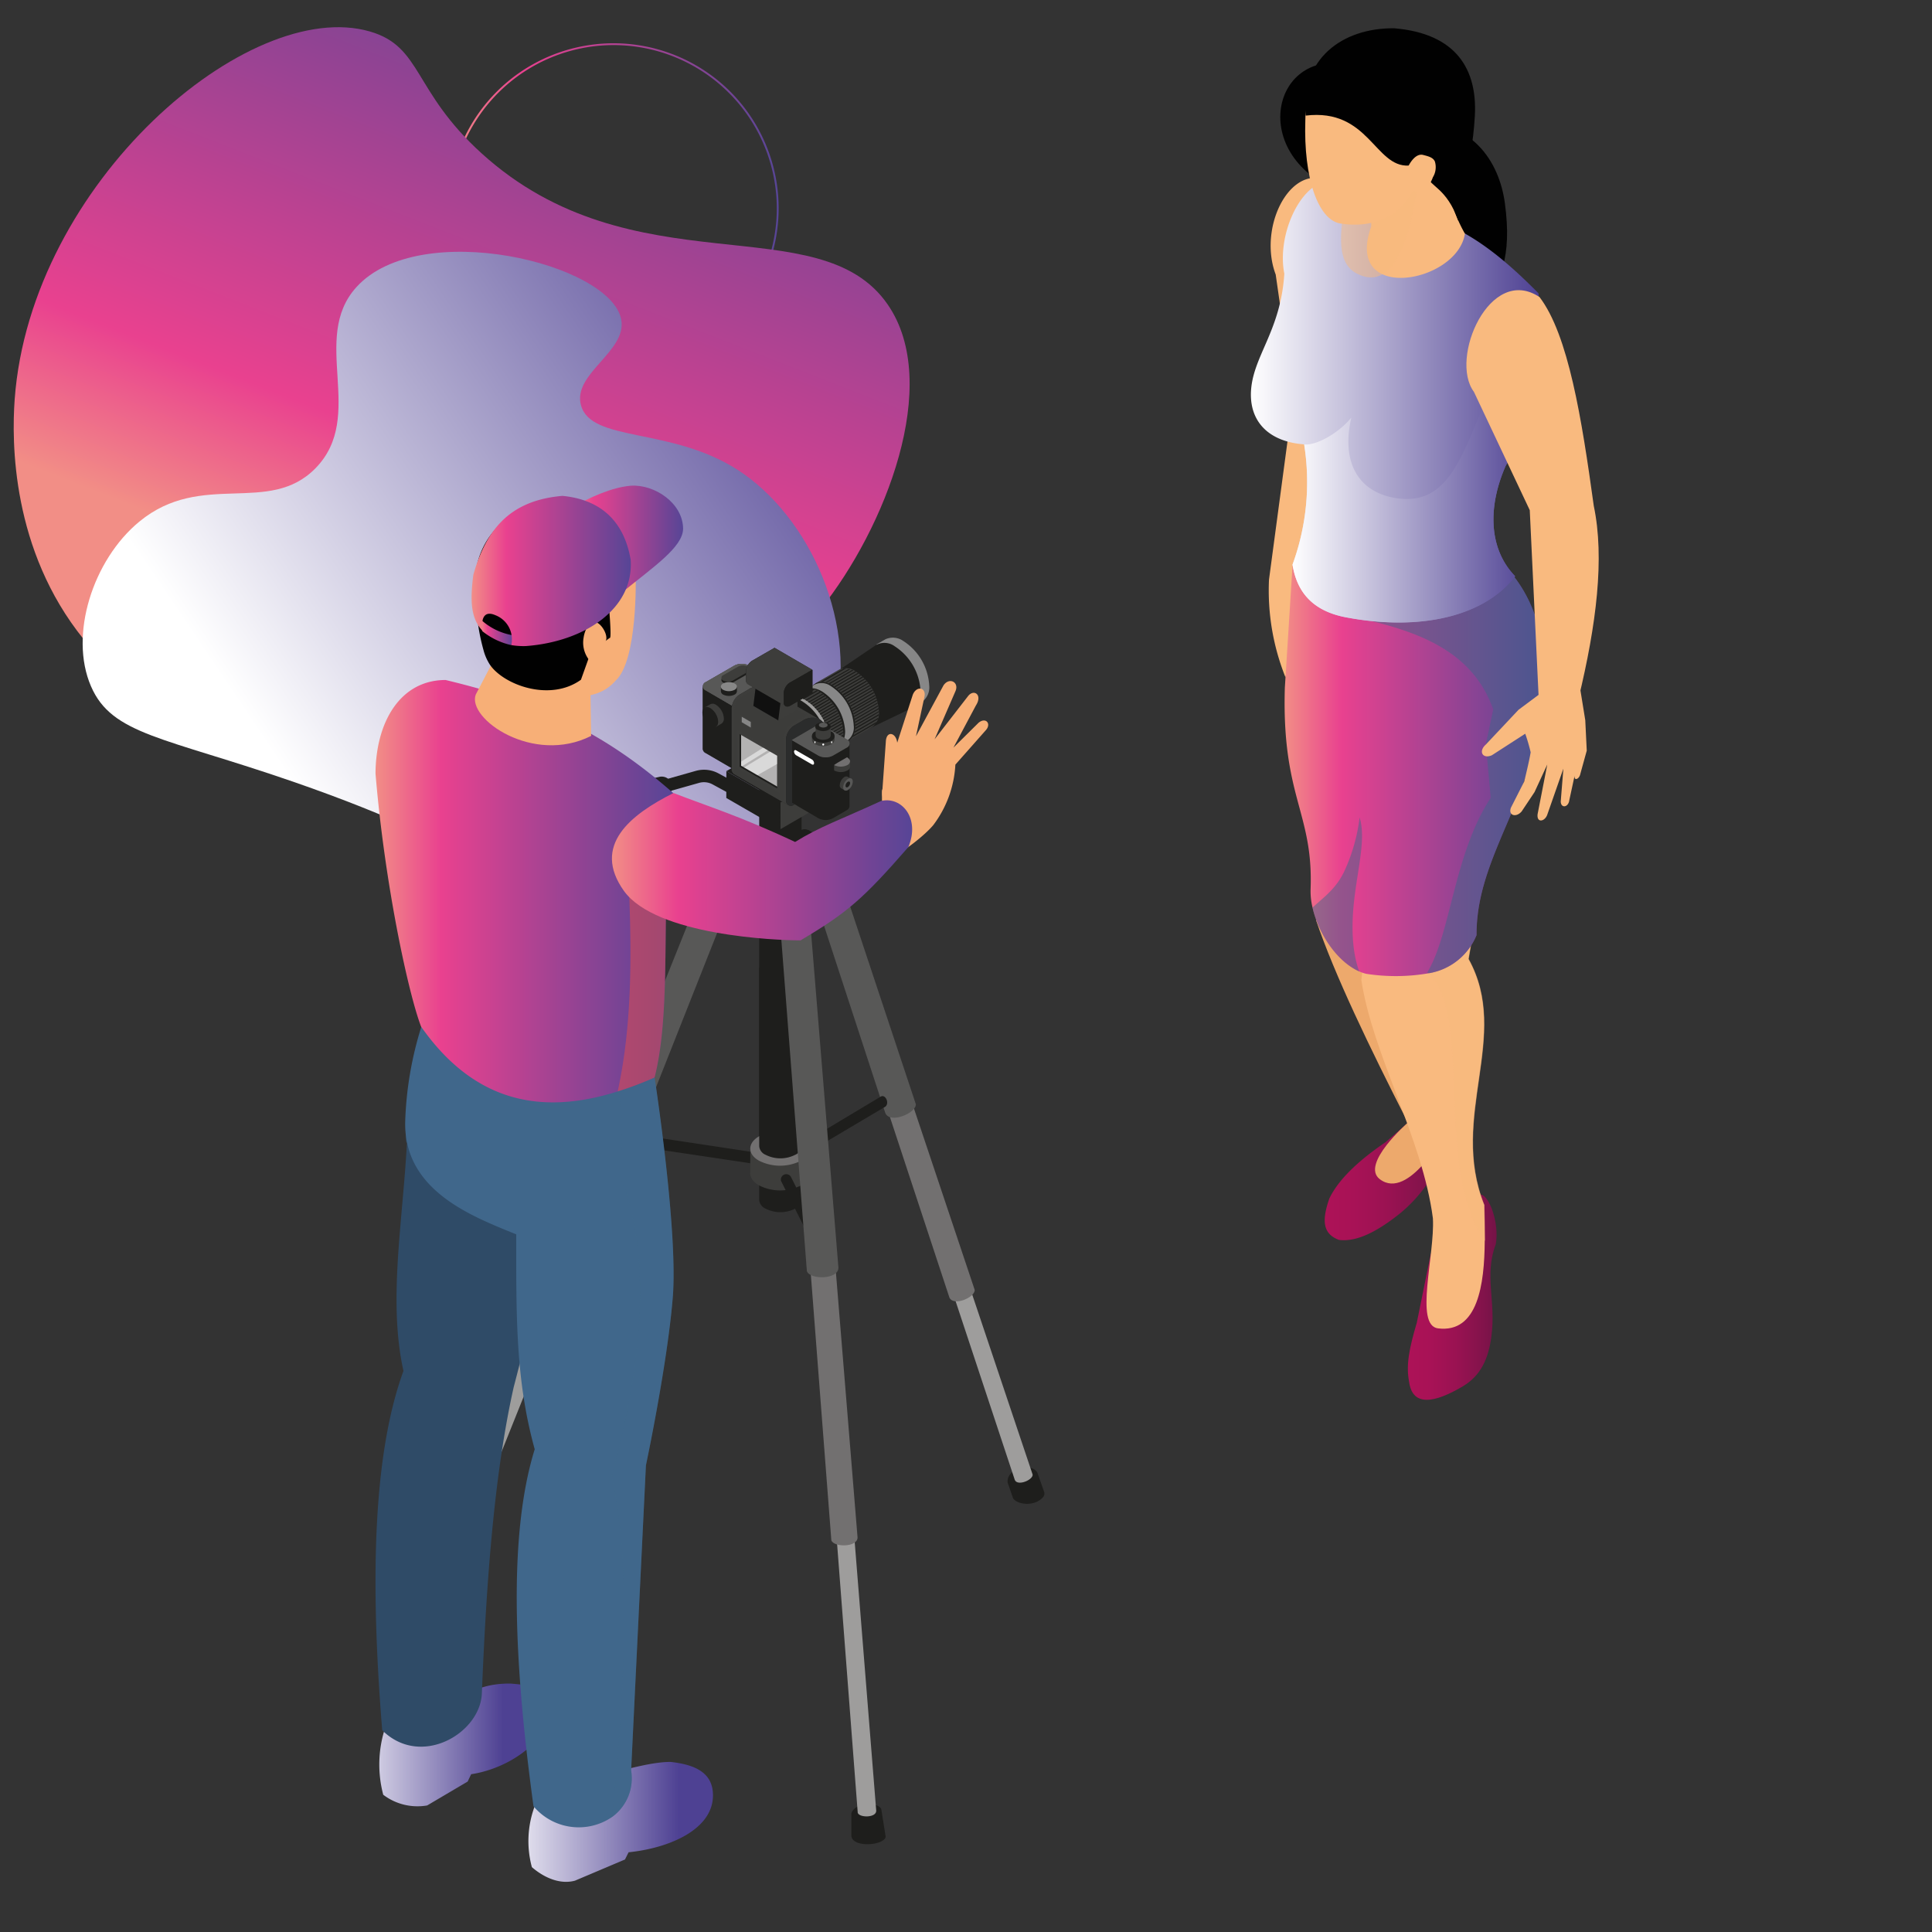 <svg xmlns="http://www.w3.org/2000/svg" xmlns:xlink="http://www.w3.org/1999/xlink" viewBox="0 0 300 300"><rect x="0" y="0" width="300" height="300" fill="#333333" stroke="none"/><defs><style>.cls-1{isolation:isolate;}.cls-2{fill:url(#Gradiente_sem_nome_2);}.cls-3{fill:url(#Gradiente_sem_nome_2-2);}.cls-4{fill:url(#Gradiente_sem_nome_3);}.cls-5{fill:#1e1e1c;}.cls-6{fill:#9e9d9c;}.cls-7{fill:#727070;}.cls-8{fill:#585857;}.cls-11,.cls-9{fill:#3d3d3b;}.cls-10{fill:#878787;}.cls-11,.cls-24,.cls-25,.cls-35,.cls-37{mix-blend-mode:multiply;}.cls-11,.cls-15,.cls-24,.cls-35,.cls-37{opacity:0.5;}.cls-12{fill:#2b2c2c;}.cls-13,.cls-15{fill:#fff;}.cls-14{fill:#b3b2b2;}.cls-16{fill:#101010;}.cls-17{fill:#191a18;}.cls-18{fill:#f7af77;}.cls-19{fill:url(#Gradiente_sem_nome_3-2);}.cls-20{fill:url(#Gradiente_sem_nome_3-3);}.cls-21{fill:#2f4b67;}.cls-22,.cls-25,.cls-37{fill:#40678b;}.cls-23{fill:url(#Gradiente_sem_nome_2-3);}.cls-24{fill:#e94c4a;}.cls-25{opacity:0.3;}.cls-26{fill:url(#Gradiente_sem_nome_2-4);}.cls-27{fill:#010101;}.cls-28{fill:url(#Gradiente_sem_nome_2-5);}.cls-29{fill:url(#Gradiente_sem_nome_2-6);}.cls-30{fill:url(#Gradiente_sem_nome_2-7);}.cls-31,.cls-35{fill:#f9ba7f;}.cls-32{fill:url(#Gradiente_sem_nome_5);}.cls-33{fill:#eda96c;}.cls-34{fill:url(#Gradiente_sem_nome_5-2);}.cls-36{fill:url(#Gradiente_sem_nome_2-8);}.cls-38{fill:url(#Gradiente_sem_nome_3-4);}.cls-39{fill:url(#Gradiente_sem_nome_3-5);}</style><linearGradient id="Gradiente_sem_nome_2" x1="69.64" y1="32.31" x2="120.91" y2="32.31" gradientUnits="userSpaceOnUse"><stop offset="0" stop-color="#f28e86"/><stop offset="0.22" stop-color="#e9418f"/><stop offset="1" stop-color="#574596"/></linearGradient><linearGradient id="Gradiente_sem_nome_2-2" x1="102.76" y1="572.39" x2="204.63" y2="619.61" gradientTransform="matrix(0.72, -0.69, -0.69, -0.72, 380.01, 576.66)" xlink:href="#Gradiente_sem_nome_2"/><linearGradient id="Gradiente_sem_nome_3" x1="192.51" y1="564.13" x2="188.55" y2="452.31" gradientTransform="matrix(0.53, 0.85, -0.85, 0.53, 417.73, -348.72)" gradientUnits="userSpaceOnUse"><stop offset="0" stop-color="#fff"/><stop offset="1" stop-color="#4e4193"/></linearGradient><linearGradient id="Gradiente_sem_nome_3-2" x1="76.77" y1="282.9" x2="105.44" y2="282.9" gradientTransform="matrix(1, 0, 0, 1, 0, 0)" xlink:href="#Gradiente_sem_nome_3"/><linearGradient id="Gradiente_sem_nome_3-3" x1="51.51" y1="270.93" x2="78.08" y2="270.93" gradientTransform="matrix(1, 0, 0, 1, 0, 0)" xlink:href="#Gradiente_sem_nome_3"/><linearGradient id="Gradiente_sem_nome_2-3" x1="58.31" y1="138.38" x2="104.58" y2="138.38" xlink:href="#Gradiente_sem_nome_2"/><linearGradient id="Gradiente_sem_nome_2-4" x1="95.02" y1="134.58" x2="141.64" y2="134.58" xlink:href="#Gradiente_sem_nome_2"/><linearGradient id="Gradiente_sem_nome_2-5" x1="74.57" y1="98.12" x2="79.8" y2="98.12" xlink:href="#Gradiente_sem_nome_2"/><linearGradient id="Gradiente_sem_nome_2-6" x1="88.18" y1="83.81" x2="106.07" y2="83.81" xlink:href="#Gradiente_sem_nome_2"/><linearGradient id="Gradiente_sem_nome_2-7" x1="73.19" y1="88.68" x2="97.96" y2="88.68" xlink:href="#Gradiente_sem_nome_2"/><linearGradient id="Gradiente_sem_nome_5" x1="205.69" y1="183.09" x2="223.99" y2="183.09" gradientUnits="userSpaceOnUse"><stop offset="0" stop-color="#ad1257"/><stop offset="0.25" stop-color="#a81256"/><stop offset="0.54" stop-color="#9a1252"/><stop offset="0.84" stop-color="#83134b"/><stop offset="1" stop-color="#741347"/></linearGradient><linearGradient id="Gradiente_sem_nome_5-2" x1="218.61" y1="201.21" x2="232.39" y2="201.21" xlink:href="#Gradiente_sem_nome_5"/><linearGradient id="Gradiente_sem_nome_2-8" x1="199.47" y1="119.63" x2="239.84" y2="119.63" xlink:href="#Gradiente_sem_nome_2"/><linearGradient id="Gradiente_sem_nome_3-4" x1="194.24" y1="62.39" x2="239.11" y2="62.39" gradientTransform="matrix(1, 0, 0, 1, 0, 0)" xlink:href="#Gradiente_sem_nome_3"/><linearGradient id="Gradiente_sem_nome_3-5" x1="200.7" y1="78.86" x2="238.08" y2="78.86" gradientTransform="matrix(1, 0, 0, 1, 0, 0)" xlink:href="#Gradiente_sem_nome_3"/></defs><g class="cls-1"><g id="Camada_1" data-name="Camada 1"><path class="cls-2" d="M95.28,58a25.64,25.64,0,1,1,25.63-25.64A25.67,25.67,0,0,1,95.28,58Zm0-51a25.34,25.34,0,1,0,25.34,25.34A25.37,25.37,0,0,0,95.28,7Z"/><path class="cls-3" d="M127.42,94.59c10-12.48,18.93-35,10.42-47.31C127.2,31.85,98.28,45.15,74.77,23.8,64.06,14.08,65.57,7.25,57.44,4.89,38.66-.57,4.75,28.33,2.28,62,1.8,68.61,1.78,85.41,13,99.27,37.69,129.79,101.42,126.93,127.42,94.59Z"/><path class="cls-4" d="M96.46,49.6c-1.67-8.71-31.31-15.88-41.13-5-7.23,8,1.57,20-6.32,28.09C41.76,80.12,31.34,73,21.63,81c-7.2,5.93-10.95,17.61-7.5,25.57,3.26,7.54,11.31,7.87,31.41,14.82C77.82,132.57,78.1,139,91.27,138.2c13.51-.82,33.25-8.78,38.14-26.17,4.16-14.78-3.65-31.91-14.94-39.12-10.4-6.64-22.71-4.2-24.26-10C88.88,58,97.41,54.57,96.46,49.6Z"/><path class="cls-5" d="M69.78,242.1c-2-.83-2.83.44-2.83.44l-1.45,3.59c-.21,1.2,3.38,2.36,4.91,1.18l1.27-3.18S72,243,69.78,242.1Z"/><path class="cls-5" d="M134.2,280.22c-1.71.2-2,1.34-2,1.34v3.55c.24,1.86,5.05,1.46,5.33.12l-.68-4.28S136.62,279.94,134.2,280.22Z"/><path class="cls-5" d="M158.19,228c-1,.44-1.79,1.06-1.73,2.2l.86,2.48c.73,1,3.37,1.29,4.66-.22a.85.85,0,0,0,.14-.84l-1.06-3C160.57,227.89,159.6,227.69,158.19,228Z"/><polygon class="cls-5" points="97.77 177.83 116.5 180.63 116.58 178.85 98.38 176.1 97.77 177.83"/><path class="cls-5" d="M117.89,150.22v36.13a1.61,1.61,0,0,0,1,1.33,5.06,5.06,0,0,0,4.58,0,1.61,1.61,0,0,0,1-1.33V150.22Z"/><path class="cls-6" d="M70.55,243.75c-.5,1-2.82-.16-2.71-1L81.1,210c1.34-1.23,2.25-1.06,2.67.73Z"/><path class="cls-7" d="M84.14,211.87c-.69,1.4-4-.24-3.84-1.41l16.2-40.11c1.9-1.75,3.19-1.51,3.78,1Z"/><path class="cls-8" d="M97.74,179.26c-.83,1.7-4.81-.24-4.64-1.66l17.27-43c2.27-2.11,3.83-1.84,4.57,1.21Z"/><path class="cls-6" d="M157.58,229.81c.43,1,2.82,0,2.77-.83L149.1,195.46c-1.26-1.31-2.18-1.19-2.71.56Z"/><path class="cls-7" d="M147.42,201.47c.61,1.44,4,0,3.93-1.18l-13.73-41c-1.79-1.86-3.09-1.7-3.84.79Z"/><path class="cls-8" d="M130,134.7h-5l12.47,38.13c.72,1.74,4.82,0,4.74-1.37Z"/><path class="cls-9" d="M124.4,180.28c1.81,1.05,1.81,2.74,0,3.78a7.18,7.18,0,0,1-6.54,0c-1.81-1-1.81-2.73,0-3.78A7.24,7.24,0,0,1,124.4,180.28Z"/><rect class="cls-9" x="116.5" y="178.34" width="9.26" height="3.84"/><path class="cls-7" d="M124.4,176.45c1.81,1,1.81,2.73,0,3.78a7.24,7.24,0,0,1-6.54,0c-1.81-1-1.81-2.74,0-3.78A7.18,7.18,0,0,1,124.4,176.45Z"/><path class="cls-5" d="M117.89,141.86V178a1.61,1.61,0,0,0,1,1.32,5.06,5.06,0,0,0,4.58,0,1.61,1.61,0,0,0,1-1.32V141.86Z"/><path class="cls-5" d="M130.85,132.07a2.65,2.65,0,0,0-1.7,1.92l1.43-.84V137a.83.83,0,0,0,.27,0,3,3,0,0,0,1.84-2.89C132.69,132.74,131.86,131.83,130.85,132.07Z"/><path class="cls-5" d="M124.63,128.8a2.65,2.65,0,0,0-1.7,1.92l1.43-.84v3.87a1.24,1.24,0,0,0,.27,0,3,3,0,0,0,1.84-2.89C126.47,129.47,125.64,128.56,124.63,128.8Z"/><rect class="cls-9" x="111.26" y="134.72" width="19.73" height="3.88"/><ellipse class="cls-9" cx="121.13" cy="138.6" rx="9.87" ry="5.63"/><ellipse class="cls-8" cx="121.13" cy="134.72" rx="9.87" ry="5.63"/><path class="cls-5" d="M115.22,131.67a2.48,2.48,0,0,0-4.35.18s-2.34,4.81-2.34,4.81a2.59,2.59,0,0,0-.26,1.11,2.5,2.5,0,0,0,2.5,2.5,2.54,2.54,0,0,0,.83-.15v-3.6l1.31-.05Z"/><path class="cls-5" d="M130.85,132.07a2.65,2.65,0,0,0-1.7,1.92l1.43-.84s1.06.44,2.11.95C132.69,132.74,131.86,131.83,130.85,132.07Z"/><polygon class="cls-5" points="129.15 134 122.57 130.38 124.27 129.18 125.57 128.93 131.72 132.16 129.15 134"/><path class="cls-5" d="M117.89,118v16.77a1.61,1.61,0,0,0,1,1.33,5.06,5.06,0,0,0,4.58,0,1.61,1.61,0,0,0,1-1.33V118Z"/><path class="cls-5" d="M121.28,183.38l4.17,8.29.11-3.45-2.75-5.49A.84.84,0,0,0,121.28,183.38Z"/><path class="cls-5" d="M127.78,175.66l9.05-5.42c.68-.28,1.29,1,.68,1.58l-9.33,5.53Z"/><path class="cls-6" d="M136.06,281.18c0,1.1-2.59,1.1-2.87.32l-3.3-43c.65-1.7,1.54-2,2.71-.54Z"/><path class="cls-7" d="M133.16,238.73c0,1.56-3.68,1.56-4.07.45L125.76,196c.92-2.4,2.19-2.76,3.85-.76Z"/><path class="cls-8" d="M130.19,196.84c0,1.89-4.43,1.89-4.9.54l-4-51.91c1.11-2.9,2.63-3.33,4.63-.92Z"/><path class="cls-5" d="M119,139.41c0,1.08.06,2.82,0,4.69a1.52,1.52,0,0,0,.62,1.37h1.65a4.27,4.27,0,0,1,4.63-.92l1.75-.62c.72-1.83.19-4.87-.86-5.68Z"/><g class="cls-1"><polygon class="cls-9" points="129.55 119.74 129.54 123.91 121.18 128.76 121.2 124.59 129.55 119.74"/><polygon class="cls-5" points="121.2 124.59 121.18 128.76 112.78 123.91 112.79 119.74 121.2 124.59"/><polygon class="cls-5" points="129.55 119.74 121.2 124.59 112.79 119.74 121.14 114.88 129.55 119.74"/></g><path class="cls-5" d="M103.27,123.74l-10.79,3.68a2.22,2.22,0,0,1-1.44-4.2l.23-.07,11.12-2.52a1.62,1.62,0,0,1,1.94,1.22A1.64,1.64,0,0,1,103.27,123.74Z"/><path class="cls-5" d="M117.52,125.39a1,1,0,0,1-.47-.11l-6.4-3.48a2.79,2.79,0,0,0-2.08-.24l-5.48,1.55a1,1,0,0,1-.52-1.86l5.48-1.55a4.71,4.71,0,0,1,3.53.4l6.4,3.47a1,1,0,0,1-.46,1.82Z"/><path class="cls-10" d="M141.72,109.83l1.41-.81a2.8,2.8,0,0,0,1.16-2.58,8.8,8.8,0,0,0-4-6.89,2.81,2.81,0,0,0-2.81-.28l-1.4.81Z"/><path class="cls-5" d="M136,100.18l-6.36,4.31,5.07,8.77,6.81-3.28.07-.06a2.67,2.67,0,0,0,1.35-2.67,8.8,8.8,0,0,0-4-6.89A2.69,2.69,0,0,0,136,100.18Z"/><path class="cls-9" d="M131.74,115l3.67-2.12a2.55,2.55,0,0,0,1.07-2.35,8,8,0,0,0-3.63-6.28,2.55,2.55,0,0,0-2.57-.26l-3.67,2.12Z"/><path class="cls-5" d="M125.55,108.48c0-2.31,1.62-3.25,3.63-2.1a8.05,8.05,0,0,1,3.63,6.29c0,2.32-1.63,3.25-3.63,2.1A8,8,0,0,1,125.55,108.48Z"/><path class="cls-5" d="M132.51,114.17l3.67-2.12a1.81,1.81,0,0,1-.2.33l-3.67,2.12A1.81,1.81,0,0,0,132.51,114.17Z"/><path class="cls-5" d="M132.71,113.56l3.68-2.12c0,.09,0,.18-.07.26l-3.67,2.12A2.44,2.44,0,0,0,132.71,113.56Z"/><path class="cls-5" d="M132.79,113l3.67-2.12a1.79,1.79,0,0,1,0,.23l-3.67,2.12A1.79,1.79,0,0,0,132.79,113Z"/><path class="cls-5" d="M132.81,112.53l3.67-2.12v.14c0,.08-3.67,2.19-3.67,2.19Z"/><path class="cls-5" d="M132.77,112.06l3.67-2.12a1.49,1.49,0,0,1,0,.21l-3.67,2.12A1.49,1.49,0,0,0,132.77,112.06Z"/><path class="cls-5" d="M132.71,111.61l3.67-2.12,0,.2-3.67,2.12Z"/><path class="cls-5" d="M132.61,111.18l3.67-2.12c0,.06,0,.12,0,.19l-3.67,2.12C132.64,111.3,132.62,111.24,132.61,111.18Z"/><path class="cls-5" d="M132.49,110.76l3.67-2.12a1.21,1.21,0,0,1,.05.18l-3.67,2.12A1.21,1.21,0,0,0,132.49,110.76Z"/><path class="cls-5" d="M132.35,110.35l3.67-2.12.06.18-3.67,2.12Z"/><path class="cls-5" d="M132.18,110l3.67-2.12s.05.11.08.17l-3.67,2.12Z"/><path class="cls-5" d="M132,109.57l3.67-2.12a1.3,1.3,0,0,1,.08.17l-3.67,2.12A1.3,1.3,0,0,0,132,109.57Z"/><path class="cls-5" d="M131.8,109.2l3.67-2.12.09.16-3.67,2.12A1.29,1.29,0,0,0,131.8,109.2Z"/><path class="cls-5" d="M131.59,108.83l3.67-2.12.09.16L131.68,109Z"/><path class="cls-5" d="M131.36,108.48l3.67-2.12.1.15-3.67,2.12Z"/><path class="cls-5" d="M131.11,108.13l3.67-2.12.11.15-3.67,2.12Z"/><path class="cls-5" d="M130.83,107.8l3.67-2.12.13.15L131,108Z"/><path class="cls-5" d="M130.54,107.48l3.67-2.12a.86.86,0,0,1,.13.14l-3.66,2.12A1.85,1.85,0,0,0,130.54,107.48Z"/><path class="cls-5" d="M130.23,107.17l3.67-2.12a1.85,1.85,0,0,1,.14.14l-3.67,2.11Z"/><path class="cls-5" d="M129.89,106.88l3.67-2.12.16.13L130.05,107Z"/><path class="cls-5" d="M129.52,106.6l3.67-2.12.17.12-3.67,2.12Z"/><path class="cls-5" d="M129.11,106.35l3.67-2.12.19.11-3.67,2.12-.12-.08Z"/><path class="cls-5" d="M128.66,106.12l3.67-2.11.2.09-3.67,2.12Z"/><path class="cls-5" d="M128.11,106l3.67-2.12.25.07L128.36,106Z"/><path class="cls-5" d="M127.35,105.9l3.67-2.12a2.41,2.41,0,0,1,.38,0l-3.67,2.12A2.41,2.41,0,0,0,127.35,105.9Z"/><path class="cls-10" d="M130.19,115.8l1.38-.8a2.48,2.48,0,0,0,1-2.3,7.86,7.86,0,0,0-3.55-6.16,2.49,2.49,0,0,0-2.51-.25l-1.39.8Z"/><path class="cls-5" d="M124.12,109.39c0-2.27,1.6-3.19,3.56-2a7.85,7.85,0,0,1,3.55,6.15c0,2.27-1.59,3.19-3.55,2.06A7.88,7.88,0,0,1,124.12,109.39Z"/><path class="cls-9" d="M127.68,117.37l2.22-1.28a2.55,2.55,0,0,0,1.06-2.35,8,8,0,0,0-3.63-6.29,2.56,2.56,0,0,0-2.56-.26l-2.22,1.29Z"/><path class="cls-6" d="M121.49,110.83c0-2.32,1.62-3.26,3.63-2.1a8,8,0,0,1,3.63,6.29c0,2.31-1.63,3.25-3.63,2.09A8,8,0,0,1,121.49,110.83Z"/><path class="cls-5" d="M128.44,116.52l2.22-1.28a2.07,2.07,0,0,1-.19.32l-2.22,1.28A2.07,2.07,0,0,0,128.44,116.52Z"/><path class="cls-5" d="M128.65,115.91l2.22-1.28a2.33,2.33,0,0,1-.07.25l-2.21,1.28A2.27,2.27,0,0,0,128.65,115.91Z"/><path class="cls-5" d="M128.73,115.37l2.22-1.28a1.64,1.64,0,0,1,0,.23l-2.22,1.28A1.64,1.64,0,0,0,128.73,115.37Z"/><path class="cls-5" d="M128.75,114.88,131,113.6a.61.61,0,0,1,0,.14c0,.07-2.22,1.35-2.22,1.35Z"/><path class="cls-5" d="M128.71,114.41l2.22-1.28c0,.06,0,.13,0,.2l-2.22,1.28A1.23,1.23,0,0,0,128.71,114.41Z"/><path class="cls-5" d="M128.64,114l2.22-1.28c0,.06,0,.13,0,.19l-2.22,1.28A1.29,1.29,0,0,0,128.64,114Z"/><path class="cls-5" d="M128.55,113.52l2.21-1.28a1.8,1.8,0,0,1,.05.19l-2.22,1.28C128.58,113.65,128.56,113.59,128.55,113.52Z"/><path class="cls-5" d="M128.43,113.1l2.21-1.28a1.06,1.06,0,0,1,.06.19l-2.22,1.28A1.05,1.05,0,0,0,128.43,113.1Z"/><path class="cls-5" d="M128.29,112.7l2.21-1.28c0,.06.05.11.07.17l-2.22,1.28Z"/><path class="cls-5" d="M128.12,112.3l2.22-1.28a1.22,1.22,0,0,1,.07.17l-2.21,1.28S128.15,112.36,128.12,112.3Z"/><path class="cls-5" d="M127.94,111.92l2.22-1.28.08.16L128,112.08Z"/><path class="cls-5" d="M127.74,111.54l2.22-1.28.09.16-2.22,1.28Z"/><path class="cls-5" d="M127.53,111.18l2.22-1.28.09.15-2.22,1.29Z"/><path class="cls-5" d="M127.3,110.82l2.21-1.28.11.16L127.4,111Z"/><path class="cls-5" d="M127.05,110.48l2.21-1.28.12.15-2.22,1.28Z"/><path class="cls-5" d="M126.77,110.15l2.22-1.28.12.14-2.21,1.28A.86.86,0,0,0,126.77,110.15Z"/><path class="cls-5" d="M126.48,109.82l2.22-1.28.13.14L126.61,110Z"/><path class="cls-5" d="M126.17,109.51l2.22-1.28.14.14-2.22,1.28Z"/><path class="cls-5" d="M125.83,109.22l2.22-1.28.15.13L126,109.35A.93.93,0,0,0,125.83,109.22Z"/><path class="cls-5" d="M125.46,109l2.22-1.28a.91.91,0,0,1,.16.11l-2.21,1.28Z"/><path class="cls-5" d="M125.05,108.69l2.22-1.28.19.11-2.22,1.28-.12-.07Z"/><path class="cls-5" d="M124.59,108.47l2.22-1.28.21.09-2.22,1.28Z"/><path class="cls-5" d="M124,108.3l2.22-1.28a2.44,2.44,0,0,1,.26.06l-2.22,1.28A2.44,2.44,0,0,0,124,108.3Z"/><path class="cls-5" d="M123.29,108.25,125.5,107a1.6,1.6,0,0,1,.38,0l-2.22,1.28A1.51,1.51,0,0,0,123.29,108.25Z"/><path class="cls-5" d="M125.33,118.73l1.92-1.12a2.55,2.55,0,0,0,1.07-2.35,8,8,0,0,0-3.63-6.28,2.55,2.55,0,0,0-2.57-.26l-1.92,1.11Z"/><path class="cls-5" d="M119.13,112.18c0-2.31,1.63-3.25,3.63-2.09a8,8,0,0,1,3.63,6.29c0,2.31-1.62,3.25-3.63,2.09A8,8,0,0,1,119.13,112.18Z"/><path class="cls-9" d="M123.6,119.73l1.41-.82a2.56,2.56,0,0,0,1.06-2.35,8,8,0,0,0-3.63-6.29,2.57,2.57,0,0,0-2.57-.25l-1.41.81Z"/><path class="cls-5" d="M117.4,113.18c0-2.31,1.63-3.25,3.63-2.09a8,8,0,0,1,3.63,6.29c0,2.31-1.62,3.25-3.63,2.09A8,8,0,0,1,117.4,113.18Z"/><path class="cls-5" d="M124.36,118.88l1.41-.82a2.59,2.59,0,0,1-.19.33l-1.41.81A3.37,3.37,0,0,0,124.36,118.88Z"/><path class="cls-5" d="M124.57,118.27l1.41-.82a2.5,2.5,0,0,1-.07.26l-1.41.81A2.33,2.33,0,0,0,124.57,118.27Z"/><path class="cls-5" d="M124.65,117.73l1.41-.81,0,.23-1.41.81Z"/><path class="cls-5" d="M124.66,117.23l1.41-.81v.14a15.66,15.66,0,0,1-1.41.89Z"/><path class="cls-5" d="M124.62,116.77,126,116a1.23,1.23,0,0,0,0,.2l-1.41.82Z"/><path class="cls-5" d="M124.56,116.32l1.41-.82,0,.2-1.41.81Z"/><path class="cls-5" d="M124.46,115.88l1.41-.81c0,.06,0,.12,0,.19l-1.41.81C124.49,116,124.48,115.94,124.46,115.88Z"/><path class="cls-5" d="M124.34,115.46l1.41-.81.06.18-1.41.81Z"/><path class="cls-5" d="M124.2,115.06l1.41-.82.06.18-1.41.81Z"/><path class="cls-5" d="M124,114.66l1.41-.82.07.18-1.41.81C124.09,114.77,124.06,114.72,124,114.66Z"/><path class="cls-5" d="M123.86,114.27l1.41-.81a1.3,1.3,0,0,0,.08.17l-1.41.81A.89.89,0,0,1,123.86,114.27Z"/><path class="cls-5" d="M123.66,113.9l1.41-.81.09.16-1.41.81Z"/><path class="cls-5" d="M123.44,113.53l1.41-.81.1.16-1.41.81S123.47,113.59,123.44,113.53Z"/><path class="cls-5" d="M123.21,113.18l1.41-.81.1.15-1.41.82C123.28,113.28,123.24,113.23,123.21,113.18Z"/><path class="cls-5" d="M123,112.84l1.41-.82.11.15-1.41.82Z"/><path class="cls-5" d="M122.69,112.5l1.41-.81s.08.09.12.15l-1.41.81Z"/><path class="cls-5" d="M122.4,112.18l1.41-.81.13.14-1.41.81Z"/><path class="cls-5" d="M122.08,111.87l1.41-.81.14.13-1.41.82A1.85,1.85,0,0,0,122.08,111.87Z"/><path class="cls-5" d="M121.75,111.58l1.41-.81.15.12-1.41.82Z"/><path class="cls-5" d="M121.37,111.3l1.42-.81.16.12-1.41.81Z"/><path class="cls-5" d="M121,111.05l1.41-.81.18.11-1.41.81-.12-.07Z"/><path class="cls-5" d="M120.51,110.83l1.41-.82.21.1-1.41.81Z"/><path class="cls-5" d="M120,110.66l1.41-.82.25.07-1.41.81Z"/><path class="cls-5" d="M119.2,110.6l1.41-.81a2.41,2.41,0,0,1,.38,0l-1.41.81Z"/><path class="cls-9" d="M109.14,106.61a.76.76,0,0,1,.47-.7l4.43-2.56a2.48,2.48,0,0,1,2.25,0l2.11,1.22a.78.78,0,0,1,.46.65v2.31l.59.34,0,9.73-4.38,2.53-5.48-3.19a.78.78,0,0,1-.47-.64l0-9.74Z"/><g class="cls-1"><path class="cls-5" d="M118.39,105.87a.77.77,0,0,0,.47-.65l0,9.73a.81.81,0,0,1-.47.66l-1.19.68,0-9.73Z"/><polygon class="cls-9" points="115.08 110.4 115.11 120.13 119.49 117.6 119.46 107.87 115.08 110.4"/><path class="cls-5" d="M109.6,107.21l5.48,3.19,0,9.73-5.48-3.19a.78.78,0,0,1-.47-.64l0-9.74A.78.78,0,0,0,109.6,107.21Z"/><path class="cls-8" d="M109.61,105.91a.69.69,0,0,0,0,1.3l5.48,3.19,4.38-2.53-2.25-1.31,1.18-.69a.69.69,0,0,0,0-1.3l-2.11-1.22a2.48,2.48,0,0,0-2.25,0Z"/><path class="cls-8" d="M109.61,105.91a.69.69,0,0,0,0,1.3l5.48,3.19,4.38-2.53-2.25-1.31,1.18-.69a.69.69,0,0,0,0-1.3l-2.11-1.22a2.48,2.48,0,0,0-2.25,0Z"/></g><path class="cls-5" d="M127.19,111.65a2.67,2.67,0,0,1,1.2,2.53v6.39a2.8,2.8,0,0,1-1.27,2.2l-3.8,2.18a.86.86,0,0,1-.89.08L114,120.19a.88.88,0,0,1-.38-.83V110a2.74,2.74,0,0,1,1.25-2.16l1.26-.73a2.7,2.7,0,0,1,2.69-.26l8.45,4.85Z"/><g class="cls-1"><path class="cls-9" d="M113.61,110v9.37a.88.88,0,0,0,.38.83l7.67,4.4.77.44a.89.89,0,0,1-.38-.82v-9.38a2.75,2.75,0,0,1,1.25-2.16l1.26-.72a2.7,2.7,0,0,1,2.7-.26l-8.44-4.85a2.72,2.72,0,0,0-2.7.26l-1.26.73A2.74,2.74,0,0,0,113.61,110Z"/><path class="cls-11" d="M114,110V120.2l7.65,4.39v-9.76a3.12,3.12,0,0,1,1.44-2.5l1.27-.73a4.79,4.79,0,0,1,1.12-.47l-6.87-3.94a1.53,1.53,0,0,0-.8-.2,3.11,3.11,0,0,0-1.5.46l-1.26.72A2.36,2.36,0,0,0,114,110Z"/><path class="cls-12" d="M128.39,114.18c0-2.44-1.71-3.45-3.83-2.23l-1.26.72a2.75,2.75,0,0,0-1.25,2.16v9.38c0,.81.57,1.14,1.27.74l3.8-2.18a2.8,2.8,0,0,0,1.27-2.2Z"/></g><path class="cls-9" d="M127.31,112.39l4.15,2.42a.78.78,0,0,1,.46.65l0,9.73a.81.81,0,0,1-.47.65l-2.12,1.23a2.48,2.48,0,0,1-2.25,0L123,124.66l0-9.74Z"/><g class="cls-1"><path class="cls-5" d="M127.08,117.33a2.45,2.45,0,0,0,2.25,0l2.12-1.22a.79.79,0,0,0,.47-.66l0,9.74a.81.81,0,0,1-.47.65l-2.12,1.23a2.48,2.48,0,0,1-2.25,0L123,124.66l0-9.74Z"/><path class="cls-8" d="M122.93,114.92l4.15,2.41a2.48,2.48,0,0,0,2.25,0l2.12-1.23a.69.69,0,0,0,0-1.3l-4.15-2.42Z"/></g><path class="cls-9" d="M131.15,122.72l-.53-.31a.51.51,0,0,1-.22-.48,1.64,1.64,0,0,1,.74-1.29.52.52,0,0,1,.53,0l.54.31Z"/><path class="cls-8" d="M132.42,121.38c0-.48-.33-.67-.74-.43a1.64,1.64,0,0,0-.75,1.29c0,.47.34.67.75.43A1.66,1.66,0,0,0,132.42,121.38Z"/><path class="cls-5" d="M132,121.6c0-.22-.16-.31-.35-.2a.78.78,0,0,0-.36.61c0,.23.16.32.36.21A.81.81,0,0,0,132,121.6Z"/><path class="cls-9" d="M111.16,112.87l.88-.51a.88.88,0,0,0,.36-.8,2.7,2.7,0,0,0-1.23-2.12.86.86,0,0,0-.86-.09l-.88.51Z"/><path class="cls-5" d="M109.07,110.66c0-.79.55-1.1,1.22-.71a2.7,2.7,0,0,1,1.23,2.12c0,.78-.55,1.1-1.23.71A2.72,2.72,0,0,1,109.07,110.66Z"/><path class="cls-13" d="M123.63,117.28a.73.73,0,0,1-.33-.57c0-.21.15-.3.33-.19l2.44,1.41a.71.71,0,0,1,.34.57c0,.21-.15.3-.34.19Z"/><path class="cls-9" d="M132,118.21v.84a.71.71,0,0,1-.42.59,2.25,2.25,0,0,1-2.05,0,6.48,6.48,0,0,1,0-.87l1-.56Z"/><path class="cls-7" d="M132,118.21a.73.73,0,0,1-.42.59,2.31,2.31,0,0,1-2.05,0,8.65,8.65,0,0,1,.93-.59l1.07-.62C131.81,117.78,132,118,132,118.21Z"/><path class="cls-9" d="M129.6,114.31v.54a.87.87,0,0,1-.52.72,2.73,2.73,0,0,1-2.49,0,.87.87,0,0,1-.52-.72v-.54Z"/><path class="cls-5" d="M126.59,113.59a.76.76,0,0,0,0,1.44,2.73,2.73,0,0,0,2.49,0,.76.76,0,0,0,0-1.44A2.8,2.8,0,0,0,126.59,113.59Z"/><path class="cls-9" d="M129,112.81v1.39a.61.61,0,0,1-.35.48,1.86,1.86,0,0,1-1.66,0,.59.59,0,0,1-.34-.48v-1.39Z"/><path class="cls-5" d="M127,112.33a.51.51,0,0,0,0,1,1.86,1.86,0,0,0,1.66,0c.46-.26.46-.69,0-1A1.86,1.86,0,0,0,127,112.33Z"/><path class="cls-8" d="M127.37,112.32a.28.28,0,0,0,0,.54,1,1,0,0,0,.93,0,.28.28,0,0,0,0-.54A1,1,0,0,0,127.37,112.32Z"/><path class="cls-13" d="M127.68,115.61a.15.15,0,0,0,.15.15.15.15,0,0,0,.15-.15.14.14,0,0,0-.15-.15A.15.15,0,0,0,127.68,115.61Z"/><path class="cls-13" d="M129.06,115.26c0,.08,0,.15.09.15s.08-.07.08-.15,0-.15-.08-.15S129.06,115.17,129.06,115.26Z"/><path class="cls-13" d="M126.46,115.26c0,.08,0,.15.08.15s.09-.07.09-.15,0-.15-.09-.15S126.46,115.17,126.46,115.26Z"/><path class="cls-5" d="M116.1,103.81a.45.45,0,0,1,0,.85L113.78,106a1.63,1.63,0,0,1-1.46,0,.45.45,0,0,1,0-.85l2.32-1.34a1.63,1.63,0,0,1,1.46,0Z"/><path class="cls-9" d="M116.1,103.5a.44.44,0,0,1,0,.84l-2.32,1.34a1.63,1.63,0,0,1-1.46,0,.45.45,0,0,1,0-.85l2.32-1.33a1.57,1.57,0,0,1,1.46,0Z"/><path class="cls-5" d="M114.43,106.63v.72a.63.63,0,0,1-.37.51,2,2,0,0,1-1.76,0,.64.64,0,0,1-.36-.51v-.72Z"/><path class="cls-10" d="M112.3,106.12c-.49.28-.49.73,0,1a2,2,0,0,0,1.76,0c.49-.29.49-.74,0-1A2,2,0,0,0,112.3,106.12Z"/><path class="cls-5" d="M118,105v.4a.33.33,0,0,1-.2.28,1.06,1.06,0,0,1-1,0,.35.35,0,0,1-.2-.28V105Z"/><path class="cls-5" d="M116.86,104.74c-.27.15-.27.4,0,.56a1.06,1.06,0,0,0,1,0c.27-.16.27-.41,0-.56A1.06,1.06,0,0,0,116.86,104.74Z"/><polygon class="cls-9" points="116.84 113.34 114.93 112.24 114.93 110.92 116.84 112.03 116.84 113.34"/><polygon class="cls-10" points="116.58 112.97 115.18 112.15 115.18 111.3 116.58 112.11 116.58 112.97"/><polygon class="cls-9" points="114.44 119.29 121.06 123.12 121.06 117.12 114.44 113.3 114.44 119.29"/><polygon class="cls-5" points="114.84 113.98 114.84 119.06 120.67 122.43 120.67 117.35 115.08 114.12 114.84 113.98"/><polygon class="cls-14" points="115.08 114.12 115.08 118.9 115.22 118.98 115.55 119.17 117.62 120.37 120.67 122.13 120.67 117.35 119.58 116.72 119.22 116.51 118.51 116.1 115.08 114.12"/><polygon class="cls-15" points="115.55 119.17 117.62 120.37 120.67 118.63 120.67 117.35 119.58 116.72 115.55 119.17"/><polygon class="cls-15" points="115.08 118.26 115.08 118.9 115.22 118.98 119.22 116.51 118.51 116.1 115.08 118.26"/><polygon class="cls-9" points="123.79 105.58 123.81 110.15 120.85 111.86 117.59 104.67 123.79 105.58"/><polygon class="cls-9" points="123.79 105.58 123.81 110.15 120.85 111.86 117.59 104.67 123.79 105.58"/><polygon class="cls-16" points="120.85 111.86 116.98 109.61 117.59 104.67 121.46 106.92 120.85 111.86"/><polygon class="cls-17" points="121.46 106.92 117.59 104.67 119.92 103.33 123.79 105.58 121.46 106.92"/><path class="cls-5" d="M116.79,102.59l3.48-2,5.85,3.4v3.6l-3.48,2a.64.64,0,0,1-.7,0l-5.82-3.37a.67.67,0,0,1-.28-.61v-1.43A2.08,2.08,0,0,1,116.79,102.59Z"/><g class="cls-1"><path class="cls-9" d="M116.79,102.59l3.48-2,5.85,3.4-3.48,2a2.08,2.08,0,0,0-.94,1.62v1.44a.64.64,0,0,0,.28.6l-5.85-3.39a.67.67,0,0,1-.28-.61v-1.43A2.08,2.08,0,0,1,116.79,102.59Z"/><path class="cls-5" d="M122.64,106a2.08,2.08,0,0,0-.94,1.62v1.44c0,.6.43.84,1,.54l3.48-2V104Z"/></g><g id="Cara"><path class="cls-18" d="M139.32,115.33l2.41-7.43c.57-1.49,2.21-1.21,1.79.43l-1.29,6,4.28-7.91c.88-1.3,2.45-.52,1.86.89l-3.25,7.49,5.17-6.67c.9-1.22,2.33-.26,1.25,1.41l-3.49,6.55,3.91-3.87c1.14-.91,2,.18,1.13,1.15l-4.74,5.36a17.06,17.06,0,0,1-3.43,9.39c-1.6,1.92-5.81,5-6.3,4.7l-4.79-4.76,4-1.56a4.66,4.66,0,0,1-.88-2.33c0-.15,0-.29,0-.44a8.17,8.17,0,0,1,0-1l.08-.24.52-7.3C137.62,113.38,139.15,113.74,139.32,115.33Z"/><path class="cls-19" d="M110.71,278.77c0-3.43-2.65-4.75-6.58-5.18-3.44,0-8.06,1.54-14.12,2.94l-6.92,3.78a15.47,15.47,0,0,0-.5,9.62c1.94,1.68,4.41,2.72,6.69,2.1l7.77-3.29.56-1.12C103.81,287,110.72,284.13,110.71,278.77Z"/><path class="cls-20" d="M85.46,265c0-2.81-2.51-3.29-6.26-3.58-6.78,0-7.07,3.39-13.3,3.24l-6.12,3.72a18.31,18.31,0,0,0-.27,10.31,8.79,8.79,0,0,0,6.82,1.66l6.29-3.71.54-1.14C79.07,274.62,85.46,270.23,85.46,265Z"/><path class="cls-21" d="M63.27,169.26l22.57,9.44a77,77,0,0,1-.45,10.56c-1.42,10.4-5.62,26.12-5.62,26.12-3,13.36-4.24,30-4.94,47.43-.12,6.3-9.48,11.82-15.48,5.86-1.73-21.33-1.72-42.06,3.3-55.79-2.4-10.84-.13-22.93.54-35.42C62.61,177.22,63.9,169.52,63.27,169.26Z"/><path class="cls-22" d="M80.16,191.67c0,12.48-.13,22.55,2.87,33.37-4.25,13.71-3.1,34.12-.19,55.43a9.17,9.17,0,0,0,12.21,1.67A7.39,7.39,0,0,0,98,274.91l2.3-47.37s3.33-15.7,4.17-26.09-2.82-34.13-2.82-34.13a43.81,43.81,0,0,1-6.06,1.19C82.15,170.2,69.8,165.41,66,157.73c-.2.56-.39,1.13-.57,1.69a54.77,54.77,0,0,0-2.5,14.42C62.46,184.8,73.21,188.84,80.16,191.67Z"/><path class="cls-23" d="M58.31,120.12c1.44,17.37,5.16,34.35,7.08,39.3,8.37,11.93,18.92,13.72,30.52,10.06a52.43,52.43,0,0,0,5.73-2.16c2.16-8.5,1.5-20.31,1.9-31.78a101,101,0,0,1,1-12.39c-11.12-9.76-21-14.1-35.35-17.56C62.13,105.59,58.35,112.15,58.31,120.12Z"/><path class="cls-24" d="M95.91,169.48a52.43,52.43,0,0,0,5.73-2.16c2.16-8.5,1.5-20.31,1.9-31.78l-6.06-1.14C98.15,146.75,98.26,158.81,95.91,169.48Z"/><path class="cls-18" d="M91.66,105.66l.13,8.61c-9,4.55-19.3-2.67-17.92-6.41l3.7-7.09Z"/><path class="cls-25" d="M104.46,201.45c-.84,10.39-4.17,26.08-4.17,26.08L98,274.91a7.44,7.44,0,0,1-3,7.24c2.06-19.93,3-38.62,0-53.08,4.46-16.41,6.48-33.6,1.36-46.27.06-5.06.61-9.64-.47-13.32a50.46,50.46,0,0,0,5.73-2.16S105.3,191.07,104.46,201.45Z"/><path class="cls-26" d="M96.89,138.35c5,6.91,23.54,7.67,27.42,7.67,7.28-4.32,9.7-6.41,16.74-14.49,1.86-4.43-1-7.9-4.22-7.16-6.52,3-9.46,3.95-13.37,6.37-8.49-4-13.61-5.56-18.88-7.6C97.93,126.48,91.83,131.27,96.89,138.35Z"/><path class="cls-18" d="M95.6,105.68c-2.79,3.18-7,2.76-11.29,1.62C78,104.41,73.53,100.12,74.15,92c-.5-5.92,2.18-12.13,12.28-11.8,6.42.2,11.9,2.54,12.28,9.4C98.71,89.56,99.05,102.52,95.6,105.68Z"/><path class="cls-27" d="M74.09,95.78a31.52,31.52,0,0,0,1,5.21,7.79,7.79,0,0,0,1,2.25c2.17,3.13,9.32,5.77,14.12,2.31l1.43-4s2.78-2.41,3.07-2.5-.2-5.43-.2-5.43a9.69,9.69,0,0,0,4.11-5.72c.67-5.37-4.29-10-12.25-9.68S74.61,83.62,73.85,88.85A42.52,42.52,0,0,0,74.09,95.78Z"/><path class="cls-18" d="M93.91,99.8c.77-.86-.42-2.86-1.28-3.14-1.2-.39-1.86,1.35-2,2.31a4.37,4.37,0,0,0,.71,3.32c.82,1.21,2.1,0,2.51-1C94.15,100.63,93.42,100.35,93.91,99.8Z"/><path class="cls-28" d="M79.8,98.67l-.42,1.5A10.94,10.94,0,0,1,74.89,98l-.32-1.88A9.68,9.68,0,0,0,79.8,98.67Z"/><path class="cls-29" d="M96.32,92.21C101.49,88,106,85,106.07,82.13c0-4-4.43-6.95-8.11-6.71-2.91.25-6.25,1.71-9.78,3.71Z"/><path class="cls-30" d="M97.93,86.91c.54,7.72-7.3,12.75-16.27,13.41a11.57,11.57,0,0,1-2.28-.15,4,4,0,0,0-2.45-4.64c-1.64-.72-2.28.32-2,2.42-1.94-2-1.9-5-1.43-8.7C75.44,82.43,79,77.7,87.34,77,92.27,77.47,96.74,80,97.93,86.91Z"/></g><g id="mulher"><path class="cls-31" d="M208.25,29.49c3.35,6.58,3.07,19.72,2.47,33.41.23,8.29-3.05,16-7.81,26.73l-3.3,15.55A36.29,36.29,0,0,1,197.05,90c1.46-10.9,2.46-18.41,3.78-28.25l-2.74-19.12C195,34.44,201.58,23.07,208.25,29.49Z"/><path class="cls-27" d="M215.15,12.49c-7.24,1-8.65,9.77-11.35,14.92C193.16,19.37,200.71,3.37,215.15,12.49Z"/><path class="cls-32" d="M224,179.46a22.89,22.89,0,0,1-6.46,8.84c-3.54,2.86-6.83,4.6-9.63,4.23-2.7-1-2.56-3.3-1.5-6.41,1.54-3.21,4.95-6.19,8.75-8.77,0,0,4.18-3.59,4.18-3.75S224,179.46,224,179.46Z"/><path class="cls-33" d="M204.34,142.85c2.91,8.56,8.26,19.65,14.28,31.46,0,0-7.42,6.46-4.37,8.79,4.52,3.46,10.31-7.44,10.31-7.44l-8.59-30Z"/><path class="cls-34" d="M229.75,185.06l.15.43c1.31.06,2.95,4.38,2.37,7.69-1.86,4.94.07,8.81-.69,14.38-.46,3.43-1.63,6-4.35,7.66-4.54,2.71-7.89,3.21-8.42-.62-.51-2.63,0-5.17,1.19-9.21l2.17-10.68Z"/><path class="cls-31" d="M223.3,206.27c6.19.76,7.2-6.83,7.25-13.58,0-2-.05-4-.09-5.58-5.51-13.8,4.2-26.2-2.44-38.2l.85-4.93,2.26-13.14-15.9-1.91-2.84,14.58-1,8.67c1.75,11.6,9.51,24.62,11.11,37C222.82,194.89,219.6,205.81,223.3,206.27Z"/><path class="cls-35" d="M221.6,151.05c7.36,5.85.84,30.33,9,41.64,0-2-.05-4-.09-5.58-5.51-13.8,4.2-26.2-2.44-38.2l.85-4.93C225.66,147.06,221.6,151.05,221.6,151.05Z"/><path class="cls-36" d="M199.51,106.79c-.5,17,4.43,19.36,4,31.22a10.78,10.78,0,0,0,.3,2.92c.91,4,3.76,8.36,7.25,9.91a6.66,6.66,0,0,0,1.06.37,30.08,30.08,0,0,0,9.84-.1,9.72,9.72,0,0,0,7.32-5.9c-.07-12.6,9.45-21.5,10.5-38.2.45-7.11-1.25-13.84-5.78-18.79l-5.58-.09-27.71-.44Z"/><path class="cls-37" d="M231.48,123.88c-5.78,8.82-6.17,21.1-9.88,27.17l.35.06a9.72,9.72,0,0,0,7.32-5.9c-.07-12.6,9.45-21.5,10.5-38.2.45-7.11-1.25-13.84-5.78-18.79l-5.58-.09L213,96.45c8.43,2.06,15.88,5.28,18.87,13.7l-1.15,5.42Z"/><path class="cls-27" d="M218.47,19c10.11-.83,14.36,6.19,15.21,12.57,1.14,8.52-.72,12-3.64,16.44-2.06,3.16-8,8.34-8,8.34-3.53-16.53,4.56-26.3,1.55-31.2-1.57-2.54-5.18-3.83-5.18-3.83Z"/><path class="cls-38" d="M202.51,69a37.31,37.31,0,0,1-1.81,18.67c.67,4.13,3,7.19,8.38,8.19,11.7,2.19,21.51-.26,26.19-6.39-4.24-4.38-4.18-11-1.46-17.16a35.82,35.82,0,0,0,4.27-11.08,55.34,55.34,0,0,0,.82-15.68c-5.61-5.7-11.46-10.45-18.07-11.89L206.14,28.1c-4.37.63-7.88,8.51-6.71,14.4-.58,9.12-5.06,12.94-5.19,18.6C194.16,65.66,197.19,68.61,202.51,69Z"/><path class="cls-39" d="M200.7,87.69c.67,4.13,3,7.19,8.38,8.19,11.7,2.19,21.51-.26,26.19-6.39-4.24-4.38-4.18-11-1.46-17.16a35.82,35.82,0,0,0,4.27-11.08l-6.83-.19c-4.17,9-6,17.85-14.81,16.23-6.13-1.16-8.06-6.25-6.6-12.46-1.75,2.19-5.17,4.33-7.33,4.19A37.31,37.31,0,0,1,200.7,87.69Z"/><path class="cls-31" d="M227.47,36.28a23.14,23.14,0,0,1-3-10.4l-11.67.94.13,8.33C208.59,47.2,226.3,44,227.47,36.28Z"/><path class="cls-35" d="M220.12,28.53c-.83,6.88-3.27,17.18-9.47,13.93-3.61-1.89-2.31-7.66-1.56-12.61Z"/><path class="cls-31" d="M224.71,28c6.53-11,3.18-20.53-5.73-22.6-9.74-2.27-16.29,4.75-16.29,13.3-.29,9,2,15.41,5.41,16,5.63.91,9.73-1.6,11.37-5.37Z"/><path class="cls-27" d="M226.19,29.51l.26,4.79c-1.81-5.18-4.49-5.34-4.71-6.85l-.43-2.84-2.57,1.1c-5.26.28-6.2-8.94-16-7.76-.85-8.79,5.7-13.64,13.75-13.56,9.77.82,12.88,6.51,12.53,13.5C228.76,22.25,228.2,26.09,226.19,29.51Z"/><path class="cls-31" d="M218.66,28.68c-.5-1.37-.63-1.21-.42-1.82.6-1.75,1.68-3.09,2.75-2.8.7.19,1.5.34,1.81,1a3,3,0,0,1-.3,2.46,5.41,5.41,0,0,1-.9,1.59,1.83,1.83,0,0,1-1.63.66A1.75,1.75,0,0,1,218.66,28.68Z"/><path class="cls-31" d="M245.31,106.58l.85,5.25.23,4.73-1,3.62c-.17.85-1.08,1.17-.86.15l-.85,3.93c-.15,1.15-1.31,1.28-1.33.19l.41-5.1-2.51,7.18c-.4,1.07-1.66,1.29-1.49-.12l1.5-7.7L238.28,123l-2,3c-.85,1-2.13.64-1.66-.59l2.06-4.06s.77-3.1,1-4.54a28.34,28.34,0,0,0-.84-2.88l-5.19,3.35c-1.43.62-2.14-.61-.91-1.69l5.05-5.37,3.3-2.46.28-.2.56-2.58,5.24-.1Z"/><path class="cls-31" d="M239.06,46.13c4.48,5.88,6.55,18.85,8.42,32.42,1.71,8.12.4,18.47-2.36,29.89l-6.1,1.92c-.52-11-1-21.22-1.48-31.14l-8.67-18.37C225,55.68,231.34,41,239.06,46.13Z"/><path class="cls-37" d="M203.8,140.93c.91,4,3.76,8.36,7.25,9.91a16.94,16.94,0,0,1-.81-3.42c-1.09-8.32,2.36-15.69.88-20.49a27.8,27.8,0,0,1-2.41,8.43C207.47,137.93,205.79,139.14,203.8,140.93Z"/></g></g></g></svg>